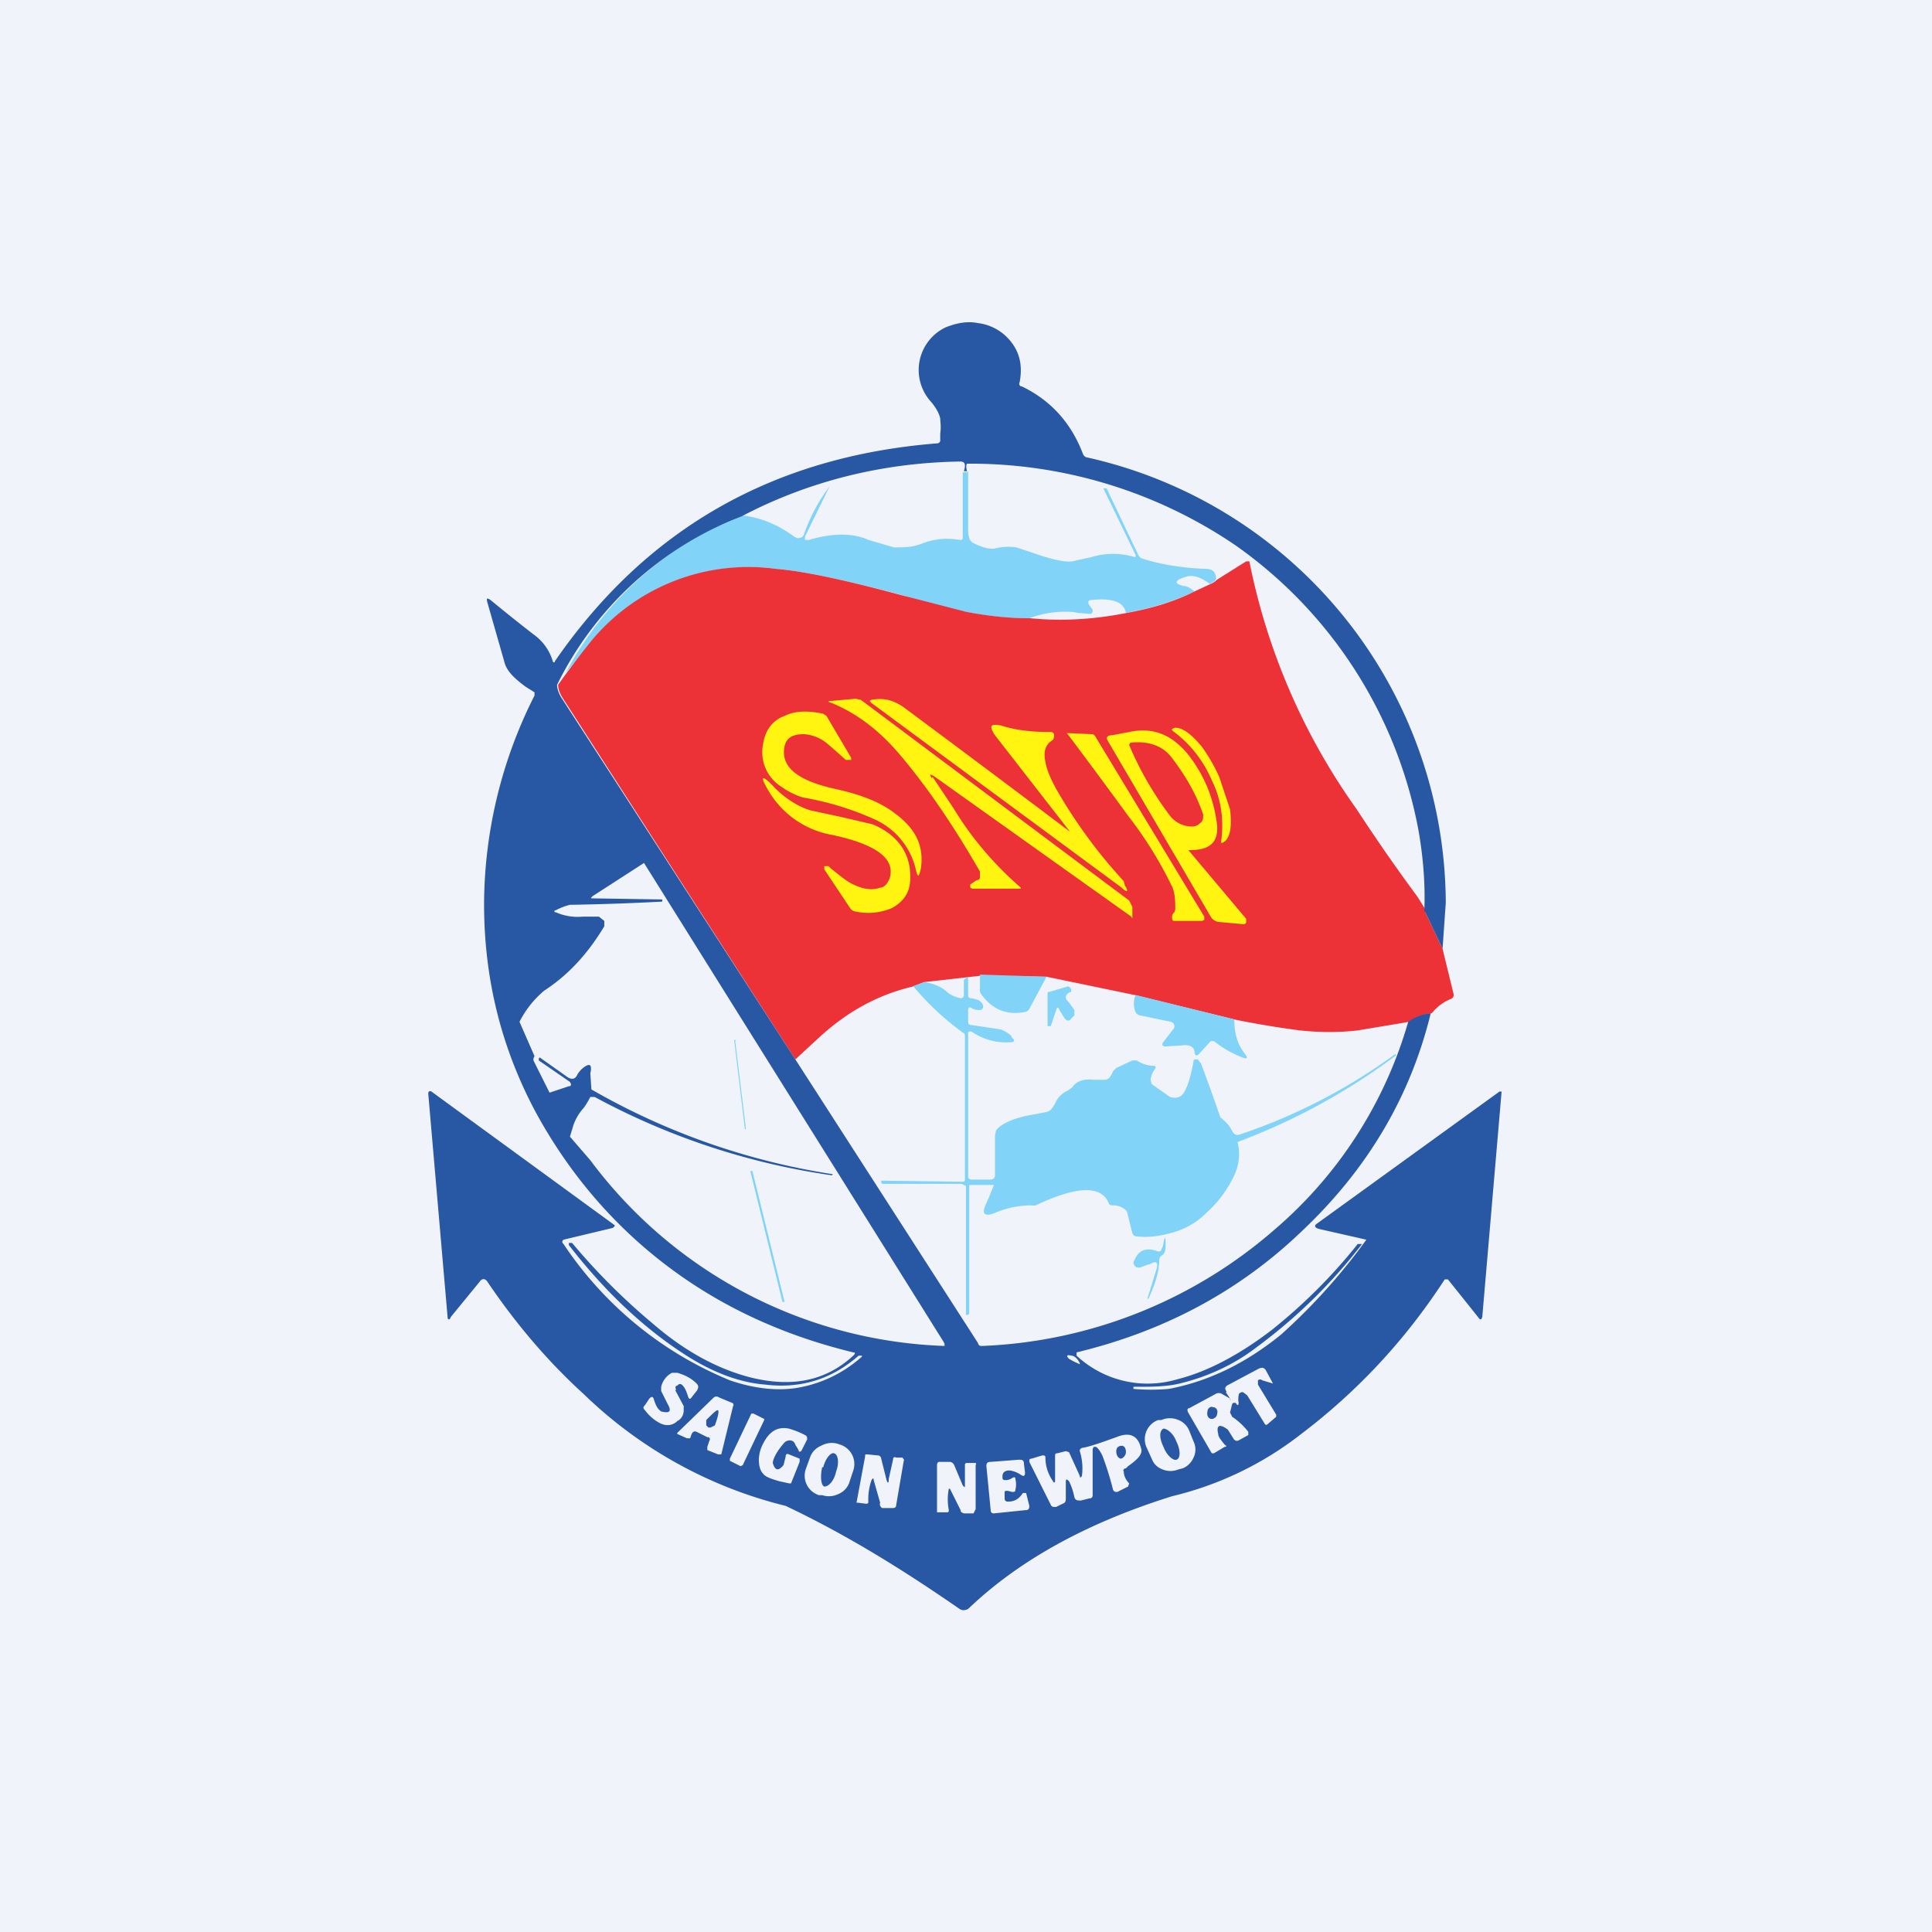 <!-- by TradingView --><svg width="18" height="18" viewBox="0 0 18 18" xmlns="http://www.w3.org/2000/svg"><path fill="#F0F3FA" d="M0 0h18v18H0z"/><path d="M9.02 4.39v.53c0 .08.01.12.05.14.08.04.15.06.2.05a.5.5 0 0 1 .2-.01l.15.05c.17.06.3.09.37.08l.18-.04a.69.69 0 0 1 .4 0h.01v-.02l-.3-.62h.03l.3.63.02.02c.15.05.35.09.6.1.07 0 .1.03.1.1a.2.2 0 0 1-.06.04c-.09-.07-.17-.09-.24-.06-.09.03-.09.06 0 .08.03 0 .06.02.1.05-.21.1-.42.16-.64.2-.02-.1-.12-.14-.32-.12-.03 0-.04.02-.02.05l.03.04c0 .02 0 .03-.02.04l-.12-.01a.37.37 0 0 0-.08-.01.95.95 0 0 0-.37.06c-.2 0-.39-.02-.6-.06-.14-.03-.34-.08-.6-.16-.53-.14-.91-.22-1.16-.24a1.9 1.9 0 0 0-1.71.67l-.25.3A3.2 3.2 0 0 1 6.9 4.8c.19.02.35.09.5.2.02.01.03.02.05.01.02 0 .03-.01.04-.03a1.62 1.62 0 0 1 .24-.45L7.5 5v.03h.04c.2-.06.4-.07.55 0l.24.07c.09 0 .18 0 .27-.04.11-.04.22-.05.34-.03.02 0 .03 0 .03-.02V4.4h.04Z" fill="#81D4F7"/><path d="m13.28 8.5.16.34.1.41c.01.03 0 .05-.03.06a.43.43 0 0 0-.17.13.43.43 0 0 0-.21.08l-.48.08c-.17.02-.35.02-.54 0a8.46 8.46 0 0 1-.6-.1l-.94-.23-.82-.17-.61-.01-.53.06-.1.04c-.3.07-.58.21-.85.45l-.25.23L5.24 6.5c-.03-.05-.04-.09-.04-.12a8.39 8.39 0 0 1 .31-.41 1.9 1.9 0 0 1 1.72-.67c.25.02.63.1 1.15.24L9 5.7c.21.04.4.06.6.06.3.03.6.01.9-.05.22-.04.43-.1.63-.2l.15-.07a.2.2 0 0 0 .06-.04l.27-.17h.03a5.98 5.98 0 0 0 1 2.31 16.99 16.99 0 0 0 .57.82l.08.13Z" fill="#ED3237"/><path d="m8.69 7.24.2.3c.17.28.38.52.62.73v.01h-.45l-.02-.01v-.03l.06-.04c.02 0 .03-.01.03-.03v-.05c-.23-.4-.47-.76-.73-1.07-.2-.24-.41-.4-.65-.5-.04-.01-.04-.02 0-.02l.22-.02.05.01 2.5 1.87.03.06v.09c0 .02 0 .02-.01 0L8.7 7.23c-.04-.02-.04-.02-.02.02ZM9.97 7.75l-.7-.9c-.06-.09-.04-.11.06-.09.12.04.27.06.45.06.02 0 .03 0 .04.02 0 .03 0 .05-.02.06-.06.04-.08.1-.06.2.01.06.04.14.1.25a4.74 4.74 0 0 0 .63.86l.01.04c.04.06.02.07-.03.02L8.12 6.55c-.02-.02-.02-.02 0-.03.11-.02.2 0 .3.07a239.23 239.23 0 0 1 1.55 1.16ZM7.31 6.95c-.04.19.11.32.47.4.23.05.42.12.56.23.19.14.27.3.24.51-.02.09-.03.09-.05 0a.68.68 0 0 0-.39-.46 2.74 2.74 0 0 0-.66-.2.71.71 0 0 1-.2-.1.38.38 0 0 1-.17-.4c.02-.13.09-.22.2-.26.1-.05.22-.05.36-.02l.03.02.23.39v.02h-.05a7.11 7.11 0 0 0-.17-.15.38.38 0 0 0-.22-.09c-.1 0-.16.03-.18.11ZM11.36 7.24l.1.3c.02.16 0 .26-.05.3-.03.02-.04.02-.03-.02.02-.19 0-.37-.09-.55a1.1 1.1 0 0 0-.35-.45c-.03-.02-.03-.03.01-.04.07 0 .15.06.25.18.07.1.12.19.16.28Z" fill="#FFF511"/><path d="M11.09 7.92c-.02 0-.02 0-.01.01l.53.63v.03c0 .02-.02.02-.03.02l-.22-.02a.1.1 0 0 1-.08-.05l-.96-1.64c-.02-.03 0-.05.04-.05l.16-.03c.23-.05.42.03.58.25.13.18.21.38.24.62.01.16-.07.23-.25.23ZM10.95 8.46c0-.1-.01-.17-.04-.22a3.68 3.68 0 0 0-.4-.64 62.27 62.27 0 0 0-.57-.77l.23.01c.02 0 .03.01.04.03l1.01 1.67v.03l-.02.01h-.25c-.02 0-.03 0-.03-.03 0-.02 0-.03.02-.05a.07.07 0 0 0 .01-.04Z" fill="#FFF511"/><path d="M10.53 6.92c.17-.02.3.03.38.13.14.18.24.36.3.54 0 .03 0 .06-.03.08a.1.1 0 0 1-.08.03.26.26 0 0 1-.2-.1c-.15-.2-.28-.42-.38-.66l.01-.02Z" fill="#ED3237"/><path d="M8.29 8.18c.05-.18-.12-.31-.53-.4a.86.86 0 0 1-.61-.43c-.07-.12-.05-.13.04-.04.1.11.23.2.36.24l.28.06.3.07c.24.1.36.28.35.51 0 .12-.06.21-.17.27a.56.56 0 0 1-.35.03.07.07 0 0 1-.04-.03l-.24-.36v-.03h.04l.02.02c.1.08.16.13.21.15.08.04.17.06.25.03.04 0 .07-.04.09-.09Z" fill="#FFF511"/><path fill-rule="evenodd" d="m13.28 8.5.16.34.03-.43a4.27 4.27 0 0 0-3.35-4.15.05.05 0 0 1-.03-.03c-.11-.29-.3-.5-.57-.63-.02 0-.03-.02-.02-.04.03-.16 0-.3-.12-.42a.46.46 0 0 0-.27-.13c-.1-.02-.2 0-.3.04a.44.44 0 0 0-.13.7c.04.05.07.1.08.15 0 .03.01.07 0 .14v.06c0 .01 0 .02-.02.03-1.54.12-2.72.8-3.57 2.03 0 .02-.02.01-.02 0a.47.47 0 0 0-.18-.25 17 17 0 0 1-.4-.32c-.03-.02-.04-.02-.03.02l.16.56c.02.08.09.15.2.23l.08.05v.03a4.33 4.33 0 0 0-.47 1.94c0 .7.16 1.34.48 1.94.31.57.72 1.05 1.22 1.43.5.38 1.08.65 1.74.81.02 0 .02.01 0 .03-.26.24-.58.3-.97.2-.3-.08-.6-.24-.9-.5a5.93 5.93 0 0 1-.75-.75H5.3v.02c.34.44.7.77 1.05 1 .27.18.53.28.78.3.33.04.62-.05.87-.27h.03v.01c-.17.15-.37.25-.6.29-.18.03-.4.01-.63-.07a3.42 3.42 0 0 1-1.55-1.27c-.02-.02-.01-.03 0-.04l.46-.11.02-.02-.01-.01-1.7-1.24c-.02-.01-.03 0-.03.02l.18 2.08c0 .03.02.03.03 0l.27-.33c.02-.03.05-.03.07 0 .27.4.57.75.9 1.05a4.11 4.11 0 0 0 1.88 1.04c.57.27 1.1.6 1.62.96.03.02.06.01.08 0 .47-.45 1.1-.8 1.9-1.05a3.13 3.13 0 0 0 1.19-.57c.53-.4.98-.88 1.35-1.45h.03l.28.35c.02.03.03.03.04 0l.18-2.1h-.02l-1.7 1.23c-.03.02-.02.04.02.05l.44.1a5.6 5.6 0 0 1-.79.88c-.33.27-.68.44-1.05.51a1.85 1.85 0 0 1-.33 0v-.02h.1c.14 0 .25-.01.33-.03.25-.06.5-.17.72-.34a4.95 4.95 0 0 0 .98-.96h-.04c-.24.3-.5.56-.8.8-.3.23-.6.39-.88.46a.97.97 0 0 1-.94-.22v-.03c.83-.2 1.53-.58 2.11-1.14.6-.57 1-1.24 1.19-2.02a.43.43 0 0 0-.21.08 4 4 0 0 1-1.25 1.94 4.41 4.41 0 0 1-2.72 1.08c-.02 0-.03 0-.04-.03l-1.7-2.64L5.23 6.5c-.03-.05-.04-.09-.04-.12a3.2 3.2 0 0 1 1.62-1.53l.1-.04c.63-.33 1.32-.5 2.04-.51.04 0 .05.03.03.09h.03c-.01-.03-.01-.06 0-.07a4.39 4.39 0 0 1 2.5.76 4.18 4.18 0 0 1 1.71 2.68c.04.24.06.48.05.73Zm-4.49 4L6 8.04l-.48.31c-.02.02-.02.02.01.02l.64.01v.02a23.14 23.14 0 0 1-.86.03.54.54 0 0 0-.13.05c-.02 0-.02.02 0 .02a.5.5 0 0 0 .25.04h.15l.05.04v.05c-.15.25-.33.45-.56.6a.92.92 0 0 0-.23.29l.14.32-.01.02v.02l.15.3.18-.06c.01 0 .02 0 .02-.02l-.01-.02-.29-.2v-.01c0-.02.01-.02.02-.01l.24.17c.04.03.08.03.1-.02a.24.24 0 0 1 .04-.05c.07-.06.1-.05.08.04l.01.15a6.48 6.48 0 0 0 2.25.79l-.01.01a6.6 6.6 0 0 1-2.21-.73h-.04a.84.84 0 0 1-.06.1.47.47 0 0 0-.1.17l-.03.1.19.22a4.3 4.3 0 0 0 3.3 1.73v-.02Z" fill="#2857A4"/><path d="m9.75 9.1-.16.3a.06.06 0 0 1-.05.03c-.17.03-.3-.03-.4-.17a.07.07 0 0 1-.01-.05v-.13l.62.02Z" fill="#81D4F7"/><path d="m8.5 9.19.11-.04c.08.01.15.04.2.08.04.04.09.06.14.07.02 0 .03-.01.03-.03v-.14L9 9.11h.02v.16c0 .01 0 .03.03.03a.4.4 0 0 1 .07.02c.03.02.04.04.04.06 0 .02-.02.03-.03.03-.03 0-.05 0-.08-.02-.02-.01-.03 0-.03.02v.1c0 .02 0 .04.03.04l.27.04c.03.01.07.03.1.06l.01.02c.03.02.02.04-.01.04a.57.57 0 0 1-.37-.1h-.02l-.01.01v1.34c0 .02.01.03.04.03h.16c.03 0 .05-.01.05-.04v-.37l.01-.05c.06-.07.18-.12.37-.15l.1-.02a.1.1 0 0 0 .04-.02.35.35 0 0 0 .05-.08.23.23 0 0 1 .11-.1l.04-.03c.04-.06.11-.08.2-.07h.1c.04 0 .06-.03.08-.08l.03-.03.15-.07h.04c.05.03.1.05.16.05.02 0 .02.02.01.03a.2.2 0 0 0-.04.1l.01.04.17.12c.07.02.12 0 .15-.08.03-.06.05-.15.07-.25 0-.01 0-.02.02-.02h.02l.03.04a17.99 17.99 0 0 1 .18.5c.05.04.09.08.11.13.02.03.04.04.07.03A5.3 5.3 0 0 0 13 9.82l.01.01a5.92 5.92 0 0 1-1.48.81c.03.12.01.23-.04.33-.06.12-.14.23-.24.32a.72.72 0 0 1-.35.2c-.11.03-.21.04-.3.03-.03 0-.04-.01-.05-.03l-.05-.2a.07.07 0 0 0-.03-.03.17.17 0 0 0-.1-.03c-.02 0-.03 0-.04-.02-.07-.17-.3-.16-.68.02a.1.1 0 0 1-.04 0 .87.87 0 0 0-.34.07c-.1.04-.13.01-.08-.09a4.12 4.12 0 0 0 .07-.17h-.23v1.2l-.01.01h-.02v-1.2l-.04-.02h-.73c-.01 0-.02 0-.02-.02V11h.01l.74.01c.02 0 .03 0 .03-.02V9.66c0-.02 0-.03-.02-.04a2.53 2.53 0 0 1-.46-.43Z" fill="#81D4F7"/><path d="m9.84 9.41-.05.15h-.03v-.3c0-.01 0-.02.02-.02l.17-.05.02.01.01.02v.02c-.03.01-.05.03-.05.05 0 .02.01.03.03.05l.05.07v.05l-.03.03c-.02.03-.04.02-.06 0l-.05-.08c-.01-.03-.02-.03-.03 0ZM11.5 9.5c0 .11.02.22.1.32.03.04.02.05-.03.03a1 1 0 0 1-.26-.15h-.03l-.11.12c-.02.02-.03.02-.04-.01 0-.06-.05-.08-.12-.07l-.16.01-.02-.01v-.02l.1-.13a.04.04 0 0 0 .01-.04.04.04 0 0 0-.03-.03l-.29-.06a.06.06 0 0 1-.04-.03.21.21 0 0 1 0-.16l.93.23ZM6.86 9.7l-.01-.01h-.01l.1.83h.01l-.1-.82ZM7 10.91h-.01l.3 1.22h.02l-.3-1.22ZM10.7 11.78l-.08.03c-.02 0-.04 0-.05-.02a.04.04 0 0 1 0-.05c.04-.1.12-.12.22-.08.01 0 .03 0 .03-.02a.14.14 0 0 0 .02-.06c.01-.06.02-.06.02 0 0 .05 0 .1-.04.12a.06.06 0 0 0-.02.04c0 .11-.04.23-.1.36h-.01l.08-.26c.03-.08 0-.1-.06-.06Z" fill="#81D4F7"/><path d="M9.98 12.63c.03 0 .06.03.08.07v.01a.75.75 0 0 1-.1-.05c-.03-.03-.02-.04.02-.03Z" fill="#F0F3FA"/><path fill-rule="evenodd" d="m11.42 12.97.04.06c.01.02 0 .02 0 0l-.07-.04a.06.06 0 0 0-.07 0l-.24.13c-.02 0-.02.02-.01.04l.22.38h.02l.1-.06c.02 0 .02-.01 0-.02-.03-.04-.06-.07-.06-.1-.02-.08.01-.1.09-.04l.05.08c.01.02.03.03.05.02l.09-.05v-.03a.63.63 0 0 0-.15-.14l-.02-.04.02-.08.01-.01h.02l.01.01c.01.02.02.01.02-.01a.2.2 0 0 1 0-.07c0-.02.02-.03.04-.03l.04.03.16.26c.01.02.02.02.04 0l.07-.06v-.02l-.17-.28v-.04a.03.03 0 0 1 .04 0l.1.03-.07-.13c-.02-.02-.03-.02-.06-.01l-.3.16c-.02.02-.02.03 0 .06Zm-.13.25c-.03 0-.05-.03-.04-.07 0-.03.03-.05.05-.04.03 0 .05.03.04.06 0 .03-.03.05-.05.05Zm-5-.27.08.15v.04c0 .04-.02.08-.06.1-.04.04-.1.05-.16.02a.41.41 0 0 1-.14-.12c-.02-.02-.02-.03 0-.05l.04-.06c.02-.02.03-.02.04 0 .02.07.04.1.07.12.08.02.1 0 .06-.07l-.06-.12v-.04a.2.2 0 0 1 .1-.13h.05c.07.02.13.05.18.1.02.02.02.04 0 .07l-.04.05c-.02.03-.03.03-.04 0-.03-.1-.07-.14-.1-.1-.02 0-.02.02-.01.04Zm.3.44-.1-.05c-.02-.01-.04 0-.05.03l-.01.03H6.4l-.09-.04v-.01l.34-.33a.04.04 0 0 1 .05 0l.12.05c.01 0 .02.02.01.03l-.11.45h-.03l-.1-.04v-.03l.02-.06c.01-.01 0-.03-.01-.03Zm.1-.25c.01.01 0 .06-.03.14l-.04.02H6.6l-.02-.02v-.05c.06-.06.1-.1.11-.09Zm.43.08-.1-.05H7l-.2.42v.02l.1.05.02-.01.2-.42v-.01Zm.18.43c-.05.06-.08.05-.1-.02 0-.03.03-.1.1-.18a.07.07 0 0 1 .06-.03c.02 0 .04.01.05.04l.03.05c0 .02.02.02.03 0l.05-.1c0-.02 0-.03-.02-.04a.8.8 0 0 0-.15-.06c-.1-.02-.18.02-.24.14a.33.33 0 0 0-.04.15c0 .05.01.1.04.13.02.03.08.05.15.07l.09.02h.02l.08-.2v-.03l-.1-.04c-.02-.01-.03 0-.03.02l-.02.08Zm3.82-.07a.17.17 0 0 0 0-.15l-.04-.1a.18.18 0 0 0-.1-.1.2.2 0 0 0-.16 0h-.03a.19.19 0 0 0-.11.25l.05.11c.02.05.05.08.1.1.05.02.1.02.15 0l.04-.01a.19.19 0 0 0 .1-.1Zm-.16.02c-.03.01-.09-.04-.12-.12-.04-.08-.04-.15 0-.17.03 0 .09.04.12.12.04.08.04.16 0 .17Zm-1.13.2v-.23c0-.02 0-.03.02-.03l.08-.02.03.01.1.22c0 .02.01.02.02 0a.53.53 0 0 0-.02-.23c0-.01 0-.02.02-.03.07-.01.18-.05.32-.1.12-.05.2-.02.23.1.02.05-.02.1-.12.17l-.02.02c-.02 0-.03.02-.02.03 0 .04.02.08.05.11l-.01.03-.1.05c-.02 0-.03 0-.04-.02a2.77 2.77 0 0 0-.1-.32c-.02-.04-.04-.07-.06-.08h-.02l-.01.02v.43c0 .02-.01.03-.03.03l-.08.02c-.03 0-.05 0-.06-.03a.61.61 0 0 0-.05-.15c-.02-.02-.03-.02-.03 0v.16c0 .02 0 .04-.03.05l-.06.03c-.03 0-.04 0-.05-.02l-.2-.4c0-.02 0-.03.02-.03l.1-.03c.02 0 .03 0 .03.02 0 .09.03.16.07.22.01.02.02.01.02 0Zm.57-.28c0 .03.01.06.04.07.02 0 .05-.03.05-.06s-.01-.06-.04-.06-.05.02-.05.05Zm-2.12.26.04-.18c0-.02.01-.03.03-.02h.06c0 .01.02.02.01.03l-.07.41c0 .02-.01.03-.03.03h-.1A.04.04 0 0 1 8.2 14l-.06-.21c0-.02-.01-.02-.02 0a.53.53 0 0 0-.03.2c0 .01 0 .02-.02.02L7.99 14 7.98 14l.08-.43c0-.02 0-.02.02-.02l.1.01c.02 0 .03.02.03.03l.05.2c.01.03.02.03.02 0Zm-.37.04a.18.18 0 0 1-.1.1.2.2 0 0 1-.15.01h-.03a.19.19 0 0 1-.12-.25l.04-.11a.18.18 0 0 1 .1-.1.2.2 0 0 1 .15-.02l.03.01a.19.19 0 0 1 .12.24l-.04.12Zm-.25-.15c-.02.09-.01.17.02.18.04 0 .09-.05.11-.14.03-.08.02-.16-.02-.17-.03-.01-.08.05-.1.13Zm1.73.22c-.03 0-.03 0-.03.02v.05c0 .02.01.03.03.03.06 0 .1-.02.14-.08h.03l.03.12c0 .03-.01.04-.04.04l-.29.03c-.02 0-.03-.01-.03-.03l-.04-.41c0-.03.01-.04.04-.04l.26-.02c.03 0 .05 0 .05.04l.01.08c0 .03-.01.04-.04.02a.25.25 0 0 0-.1-.04c-.02 0-.04 0-.06.02a.06.06 0 0 0-.01.04c0 .02 0 .03.03.03a.1.1 0 0 0 .06-.02c.02-.01.03-.01.03.01a.2.2 0 0 1 0 .1c0 .02-.01.02-.03.02l-.04-.01Zm-.4-.05c0 .02 0 .02-.02 0l-.08-.19a.05.05 0 0 0-.04-.03h-.1c-.01 0-.02.01-.02.03v.44h.09c.01 0 .02 0 .02-.02a.52.52 0 0 1 0-.2h.01l.1.2c0 .02.01.02.03.03h.09l.02-.04v-.41c.01-.02 0-.02-.01-.02h-.06c-.02 0-.03 0-.03.02v.19Z" fill="#F0F3FA"/></svg>